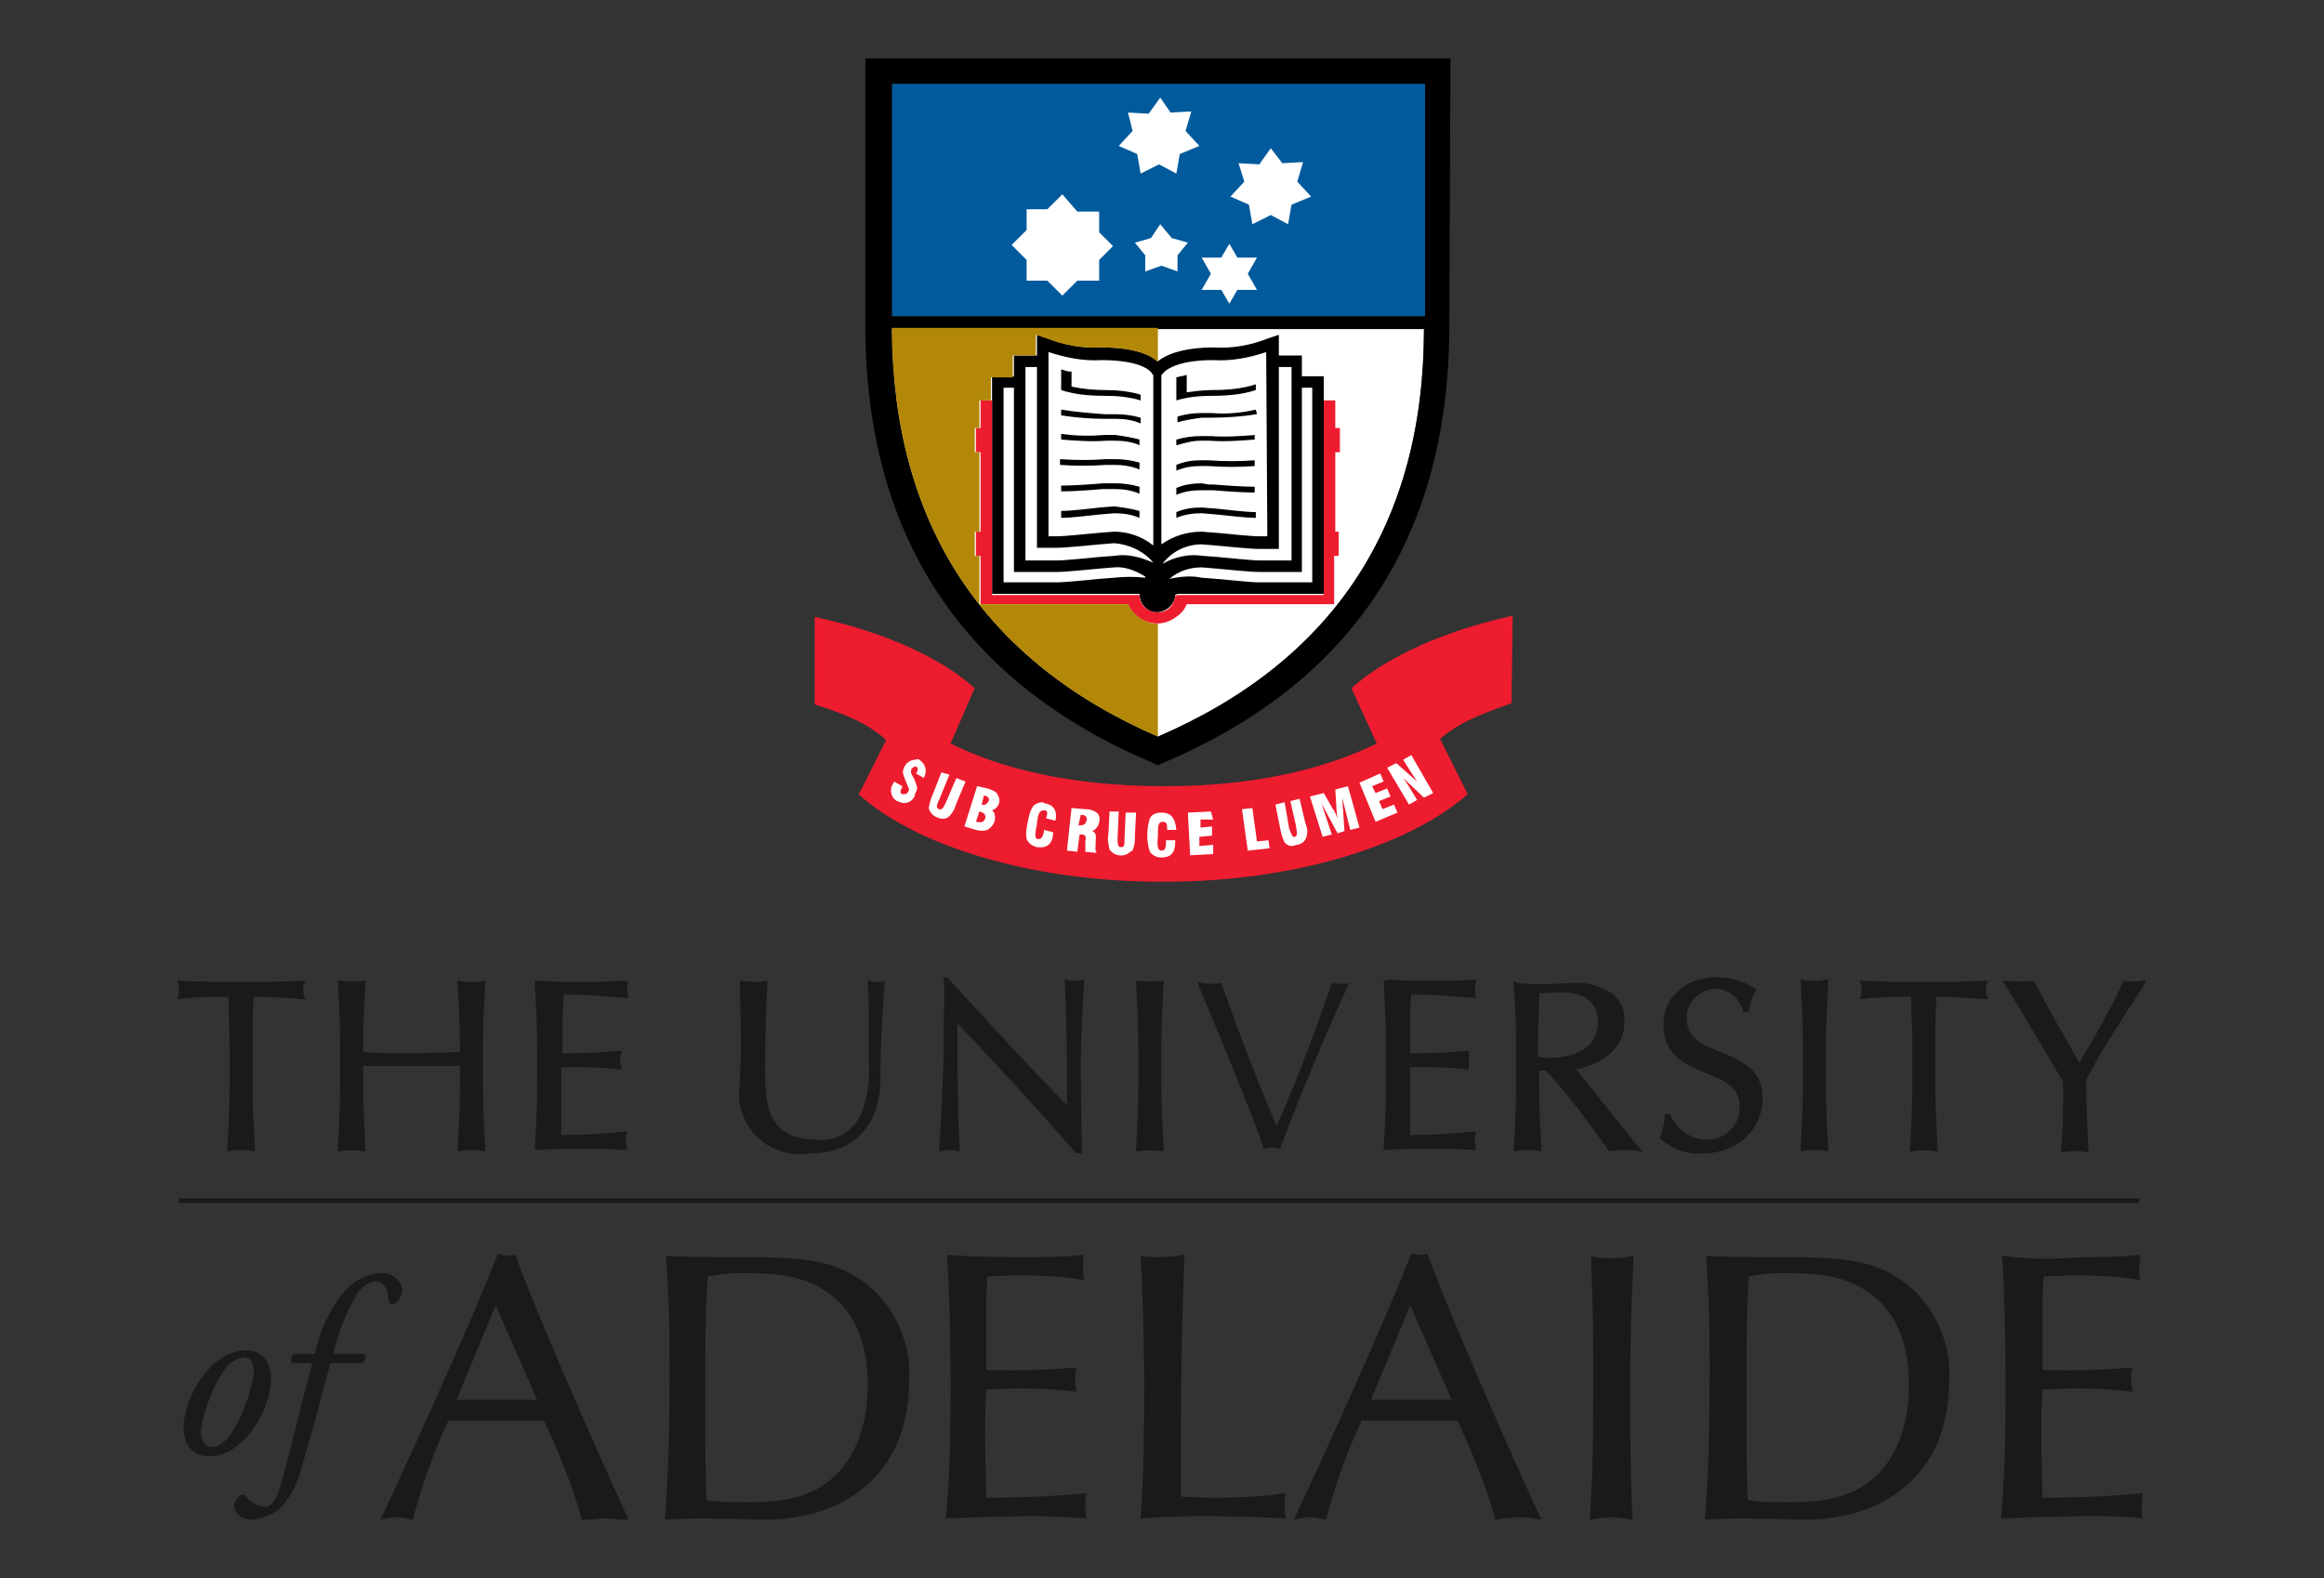 <?xml version="1.0" encoding="UTF-8"?>
<svg clip-rule="evenodd" fill-rule="evenodd" stroke-linejoin="round" stroke-miterlimit="2" version="1.1" viewBox="0 0 318 216" xml:space="preserve" xmlns="http://www.w3.org/2000/svg">
    <rect x="0" y="0" width="318" height="216" fill="#333333" stroke="none"/>
    <g transform="matrix(1.576 0 0 1.576 -92.458 -63.08)">
        
            
                
                    
                        
                            <clipPath id="_clip1">
                                <rect x="74.1" y="45.1" width="170.9" height="126.9"/>
                            </clipPath>
                            <g clip-path="url(#_clip1)">
                                
                                    
                                        <path d="m140.6 124.9v0.2c0.1 0.9 0 3 0 5.6s-0.3 8.1-0.4 9.1v0.2h0.2c0.2-0.1 0.5-0.1 0.7-0.1s0.5 0 0.7 0.1h0.2v-0.2c-0.1-0.8-0.2-5.2-0.2-7v-3.9c3.5 3.7 7.2 7.7 10.3 11.3h0.5v-0.2c0-0.9-0.1-5.6-0.1-7.7 0-1.6 0.2-5.8 0.3-7v-0.2h-0.2c-0.2 0.1-0.4 0.1-0.6 0.1s-0.5 0-0.7-0.1h-0.2v0.2c0.2 3.1 0.2 7 0.2 10.7-2.6-2.6-7.1-7.5-10.4-11.1h-0.3zm67.2 0c-2.8 0-4.7 1.7-4.7 4.1 0 2.6 1.7 3.4 3.4 4.1s3.2 1.2 3.2 3c0.1 1.5-1.1 2.8-2.6 2.9h-0.2c-1.4 0-2.6-0.8-3.2-2.1v-0.1h-0.5v0.2c0 0.6-0.2 1.2-0.4 1.8v0.1l0.1 0.1c1 0.8 2.2 1.3 3.5 1.2 3.3 0 5.3-2.2 5.3-4.8 0-2.4-1.7-3.2-3.4-3.9s-3.2-1.2-3.2-3.1c0-1.3 1.1-2.4 2.4-2.5h0.1c1.1 0 2.1 0.8 2.4 1.9v0.1h0.5v-0.1c0.1-0.6 0.3-1.2 0.6-1.7l0.1-0.1-0.1-0.1c-1.1-0.7-2.2-1-3.3-1zm37.2 0.2-0.3 0.1c-0.5 0.1-1.1 0.1-1.6 0h-0.1v0.1c-1.1 2.4-2.4 4.7-3.8 7-1.4-2.4-2.7-4.7-3.9-7l-0.1-0.1h-0.1c-0.7 0.1-1.5 0.1-2.3 0h-0.3l0.2 0.3c0.9 1.3 4.2 7 5.1 8.5 0 2.2 0 4.4-0.2 5.9v0.2h0.2c0.3-0.1 0.7-0.1 1-0.1s0.7 0 1 0.1h0.2v-0.2c-0.1-1.3-0.2-4.1-0.2-6.1 0.9-1.8 2.4-4.2 5-8.2l0.2-0.5zm-109.2 0-0.2 0.1c-0.2 0.1-0.4 0.1-0.6 0.1-0.3 0-0.6 0-0.8-0.1h-0.2v0.2c0.1 0.8 0.1 2.8 0.1 6.8 0.1 1.5-0.1 3-0.6 4.4-0.6 1.6-2.2 2.6-3.9 2.4-4.6 0-4.5-3.5-4.5-6.4 0-3.1 0.1-5.9 0.2-7.2v-0.2h-0.2c-0.3 0.1-0.6 0.1-0.9 0.1-0.4 0-0.7 0-1.1-0.1h-0.2v0.2c0 1.2 0.1 3.1 0.1 5.4 0 1-0.1 2-0.1 3.3-0.5 2.9 1.5 5.7 4.4 6.1 0.6 0.1 1.1 0.1 1.7 0 3.8 0 6-2.4 6.1-6.2 0-3 0.2-6.7 0.4-8.7l0.3-0.2zm81.6 0h-0.3c-0.3 0.1-0.7 0.1-1 0.1s-0.7 0-1-0.1h-0.1v0.2c0.1 1.8 0.2 3.6 0.2 5.4v3.6c0 1.8-0.1 3.6-0.2 5.4v0.3h0.2c0.3-0.1 0.7-0.1 1-0.1s0.7 0 1 0.1h0.2v-0.2c-0.1-1.8-0.2-3.6-0.2-5.4v-3.6c0-1.8 0.1-3.6 0.2-5.4v-0.3zm-129.4 0.1v0.2c0.1 1.8 0.2 3.6 0.2 5.4v3.6c0 1.8-0.1 3.6-0.2 5.4v0.2h0.2c0.7-0.1 1.3-0.1 2 0h0.2v-0.2c-0.1-1.8-0.2-3.6-0.2-5.4v-1.8h8.4v1.8c0 1.8-0.1 3.6-0.2 5.4v0.2h0.2c0.3-0.1 0.7-0.1 1-0.1s0.7 0 1 0.1h0.2v-0.2c-0.1-1.8-0.2-3.6-0.2-5.4v-3.6c0-1.8 0.1-3.6 0.2-5.4v-0.2h-0.2c-0.3 0.1-0.7 0.1-1 0.1s-0.7 0-1-0.1h-0.2v0.2c0.1 1.8 0.2 3.6 0.2 5.4v0.6c-1.4 0-2.8 0.1-4.2 0.1s-2.8 0-4.2-0.1v-0.6c0-1.8 0.1-3.6 0.2-5.4v-0.2h-0.2c-0.7 0.1-1.3 0.1-2 0h-0.2zm69.3 0v0.2c0.1 1.8 0.2 3.6 0.2 5.4v3.6c0 1.8-0.1 3.6-0.2 5.4v0.2h0.2c0.7-0.1 1.3-0.1 2 0h0.2v-0.2c-0.1-1.8-0.2-3.6-0.2-5.4v-3.6c0-1.8 0.1-3.6 0.2-5.4v-0.2h-0.2c-0.7 0.1-1.3 0.1-2 0h-0.2zm-44.4 0h-0.2c-1.2 0.1-2.5 0.1-3.7 0.1s-2.5 0-3.7-0.1h-0.2v0.2c0.1 1.8 0.2 3.6 0.2 5.4v3.6c0 1.8-0.1 3.6-0.2 5.4v0.1h0.2c1.3-0.1 2.5-0.1 3.8-0.1s2.5 0 3.8 0.1h0.2v-0.2c0-0.2-0.1-0.4-0.1-0.6s0-0.4 0.1-0.6v-0.2h-0.2c-1.8 0.2-3.7 0.3-5.5 0.3v-5.9c1.1 0 3.6 0 5 0.2h0.2v-0.2c0-0.2-0.1-0.4-0.1-0.6s0-0.4 0.1-0.6v-0.2h-0.2c-1.2 0.1-2.6 0.2-4.9 0.2v-2.6c0-1 0.1-1.7 0.1-2.5 2.6 0 3.6 0.2 5.4 0.3h0.2v-0.2c-0.1-0.4-0.1-0.8 0-1.2l-0.3-0.1zm77.2 0v0.2c0.1 1.8 0.2 3.6 0.2 5.4v3.6c0 1.8-0.1 3.6-0.2 5.4v0.2h0.2c0.3-0.1 0.7-0.1 1-0.1s0.7 0 1 0.1h0.2v-0.2c-0.1-1.8-0.2-3.6-0.2-5.4v-1.4h0.6c2 2.2 3.7 4.5 5.4 6.9l0.1 0.1h0.1c0.4-0.1 0.8-0.1 1.2-0.1s0.8 0 1.2 0.1l0.4 0.1-0.2-0.3c-1.2-1.3-4.4-5.5-5.6-6.9 1.6-0.3 4.2-1.4 4.2-4.1 0.1-1.1-0.4-2.1-1.4-2.7-1-0.5-2-0.8-3.1-0.7-0.8 0-1.6 0.1-2.4 0.1s-1.6 0-2.4-0.1l-0.3-0.2zm-104.9 0h-0.2c-1.8 0.1-3.6 0.1-5.4 0.1s-3.6 0-5.4-0.1h-0.2l0.1 0.2c0.1 0.2 0.1 0.4 0.1 0.6s0 0.4-0.1 0.6l-0.1 0.2h0.2c1.4-0.2 2.9-0.2 4.3-0.2 0 1.4 0.1 2.8 0.1 4.2v3.6c0 1.8-0.1 3.6-0.2 5.4v0.2h0.2c0.3-0.1 0.7-0.1 1-0.1s0.7 0 1 0.1h0.2v-0.2c-0.1-1.8-0.2-3.6-0.2-5.4v-3.6c0-1.4 0-2.8 0.1-4.2 1.4 0 2.9 0.1 4.3 0.2h0.2l-0.1-0.2c-0.1-0.2-0.1-0.4-0.1-0.6s0-0.4 0.1-0.6l0.1-0.2zm93.6 0v0.2c0.1 1.8 0.2 3.6 0.2 5.4v3.6c0 1.8-0.1 3.6-0.2 5.4v0.1h0.2c1.3-0.1 2.5-0.1 3.8-0.1s2.5 0 3.8 0.1h0.2v-0.2c0-0.2-0.1-0.4-0.1-0.6s0-0.4 0.1-0.6v-0.2h-0.2c-1.8 0.2-3.7 0.3-5.5 0.3v-5.9c1.1 0 3.6 0 4.9 0.2h0.2v-1.6h-0.2c-1.2 0.1-2.6 0.2-4.9 0.2v-2.6c0-1 0-1.7 0.1-2.5 2.6 0 3.6 0.2 5.4 0.3h0.2v-0.2c-0.1-0.4-0.1-0.8 0-1.2v-0.2h-0.2c-1.2 0.1-2.5 0.1-3.7 0.1s-2.5 0-3.7-0.1l-0.4 0.1zm52.5 0h-0.2c-1.8 0.1-3.6 0.1-5.4 0.1s-3.6 0-5.4-0.1h-0.2l0.1 0.2c0.1 0.2 0.1 0.4 0.1 0.6s0 0.4-0.1 0.6l-0.1 0.2h0.2c1.4-0.2 2.9-0.2 4.3-0.2 0 1.4 0.1 2.8 0.1 4.2v3.6c0 1.8-0.1 3.6-0.2 5.4v0.2h0.2c0.7-0.1 1.3-0.1 2 0h0.2v-0.2c-0.1-1.8-0.2-3.6-0.2-5.4v-3.6c0-1.4 0-2.8 0.1-4.2 1.4 0 2.9 0.1 4.3 0.2h0.2l-0.1-0.2c-0.1-0.2-0.1-0.4-0.1-0.6s0-0.4 0.1-0.6l0.1-0.2zm-68.7 0.1c2 4.8 4.6 11 5.8 14.5 0.2-0.1 0.4-0.1 0.7-0.1 0.2 0 0.5 0 0.7 0.1 1.8-4.8 3.8-9.6 6-14.4-0.5 0.1-1 0.1-1.5 0-0.9 2.7-3.2 9-4.8 12.4-1.8-4.2-3.5-8.7-4.8-12.4-0.7 0.1-1.4 0.1-2.1-0.1zm31.7 0.9c1.4 0 3.1 0.5 3.1 2.6 0 2.4-2.2 3-3.9 3.1-0.4 0-0.8 0-1.3-0.1v-1.1c0-1.5 0.1-2.9 0.1-4.4 0.5 0 1.1-0.1 2-0.1zm-120.1 17.9v0.4h170.2v-0.4h-170.2zm27.7 4.8c-2.3 5.9-7.2 16.7-10.2 23.1 0.5-0.1 1-0.2 1.4-0.2 0.5 0 0.9 0.1 1.4 0.2 0.8-3 1.8-5.8 3.1-8.6h8.3c1.3 2.8 2.5 5.7 3.3 8.7 0.7-0.1 1.4-0.2 2.1-0.2s1.3 0.1 2 0.2c-0.1-0.1-7.4-16.2-9.9-23.1-0.2 0.1-0.5 0.1-0.7 0.1-0.2-0.1-0.5-0.1-0.8-0.2zm79.3 0c-2.3 5.9-7.2 16.7-10.2 23.1 0.5-0.1 1-0.2 1.4-0.2 0.5 0 0.9 0.1 1.4 0.2 0.8-3 1.8-5.9 3.1-8.6h8.3c1.3 2.8 2.5 5.7 3.3 8.6 0.7-0.1 1.4-0.2 2.1-0.2s1.3 0.1 1.9 0.2c-0.1-0.1-7.4-16.2-9.9-23.1-0.2 0.1-0.5 0.1-0.7 0.1-0.1 0-0.4-0.1-0.7-0.1zm-64.7 0.2c0.2 3.5 0.3 4.8 0.3 9.7 0 7.6-0.2 9.9-0.4 13.2 1.9-0.1 2.6-0.1 3.5-0.1s4.9 0.1 5.2 0.1c6.6 0 12.5-3.7 12.5-12.1 0.2-3.2-1.2-6.3-3.6-8.3-3.1-2.4-6.2-2.4-12.1-2.4-1.8 0-3.6 0-5.4-0.1zm90.3 0c0.2 3.5 0.3 4.8 0.3 9.7 0 7.6-0.2 9.9-0.4 13.2 1.9-0.1 2.6-0.1 3.5-0.1s4.9 0.1 5.2 0.1c6.6 0 12.5-3.7 12.5-12.1 0.2-3.2-1.2-6.3-3.6-8.3-3.1-2.4-6.2-2.4-12.1-2.4-1.8 0-3.6 0-5.4-0.1zm-49.1 0c0.1 1.4 0.3 6.3 0.3 10.8 0 4.3 0 7.8-0.3 12 1.8-0.1 2.6-0.2 5.5-0.2 3.6 0 5 0.1 7.1 0.2-0.1-0.4-0.1-0.7-0.1-1.1s0-0.7 0.1-1.1c-2 0.3-4 0.4-6 0.4-0.8 0-1.5 0-3.1-0.1 0-10.3 0-12.5 0.3-21-0.7 0.1-1.4 0.2-2.1 0.2-0.6 0-1.2 0-1.7-0.1zm39.1 0c0.2 6 0.2 6.3 0.2 11.1 0 6.5-0.1 8.2-0.3 11.8 0.6-0.1 1.2-0.2 1.7-0.2 0.7 0 1.3 0.1 2 0.2-0.1-2.5-0.2-5.1-0.2-11.1 0-3.9 0.1-7.9 0.3-11.8-0.6 0.1-1.3 0.2-1.9 0.2-0.7 0-1.3 0-1.8-0.2zm-55.9 0c0.2 3.2 0.3 7.7 0.3 11 0 7.2-0.2 9.3-0.4 11.8 2.5-0.1 5.1-0.2 7.6-0.2 1.5 0 3.1 0.1 4.6 0.2-0.1-0.3-0.1-0.7-0.1-1.1s0-0.8 0.1-1.1c-2.9 0.3-5.8 0.4-8.7 0.4 0-0.9-0.1-3.4-0.1-5.1 0-1.4 0-2.9 0.1-4.3 0.8 0 1.8-0.1 2.7-0.1 1.7 0 3.4 0.1 5.1 0.3 0-0.4-0.1-0.7-0.1-1 0-0.4 0.1-0.8 0.1-1.1-2.6 0.2-5.2 0.3-7.8 0.2v-4.3c0-1.9 0-2.5 0.1-3.8 1.4-0.1 2-0.1 3.2-0.1 1.8 0 3.5 0.1 5.2 0.4-0.1-0.3-0.1-0.7-0.1-1 0-0.4 0-0.8 0.1-1.2-1.7 0.2-3.3 0.2-5 0.2-2.3 0-4.6 0-6.9-0.2v0.1zm91.6 0c0.2 3.2 0.3 7.7 0.3 11 0 7.2-0.2 9.3-0.4 11.8 2.5-0.1 5.1-0.2 7.7-0.2 1.5 0 3.1 0 4.6 0.2-0.1-0.3-0.1-0.7-0.1-1.1s0.1-0.8 0.1-1.1c-2.9 0.3-5.8 0.4-8.7 0.4 0-0.9-0.1-3.4-0.1-5.1 0-1.4 0-2.9 0.1-4.3 0.8 0 1.8-0.1 2.7-0.1 1.7 0 3.4 0.1 5.1 0.3 0-0.4-0.1-0.7-0.1-1 0-0.4 0-0.8 0.1-1.1-2.6 0.2-5.2 0.3-7.8 0.2v-4.3c0-1.9 0-2.5 0.1-3.8 1.4-0.1 2-0.1 3.2-0.1 1.8 0 3.5 0.1 5.2 0.4-0.1-0.3-0.1-0.7-0.1-1 0-0.4 0.1-0.8 0.1-1.2-1.7 0.2-3.3 0.2-5 0.2-2.3 0.2-4.6 0.2-7-0.1zm-140.6 1.5c-1.4 0-2.7 0.7-3.5 1.8-1.2 1.5-2 3.3-2.4 5.2h-1.8c-0.3 0.2-0.3 0.5-0.2 0.8h1.8c-1 3.5-1.8 7.3-2.8 10.7-0.5 1.7-1 1.8-1.4 1.8-0.6-0.1-1.2-0.4-1.6-0.9-0.1-0.2-0.3-0.2-0.5-0.1-0.3 0.2-0.5 0.6-0.5 1 0 0.3 0.4 1.1 1.6 1.1 1-0.1 1.9-0.5 2.6-1.2 0.8-1 1.4-2.2 1.7-3.5 0.7-2.4 1.3-4.5 1.9-6.9 0.3-0.9 0.4-1.6 0.6-2h2.7c0.3-0.2 0.4-0.5 0.2-0.8h-2.7c0.4-1.8 1.1-3.5 2-5.1 0.3-0.6 0.9-1 1.6-1.2 0.5 0 1.2 0.4 1.2 1.6 0 0.1 0.1 0.4 0.3 0.4 0.4 0 0.9-0.7 0.9-1.2-0.1-0.8-0.8-1.5-1.7-1.5zm31 0c2.6 0 5.4 0 7.8 1.8 2.8 2.1 3.3 5.4 3.3 7.9 0 2.6-0.6 6.4-3.7 8.6-2.2 1.6-5.4 1.6-6.8 1.6-1.2 0-2.4 0-3.5-0.2-0.1-3.3-0.1-4-0.1-10 0-3 0-6.4 0.2-9.4 0.9-0.2 1.9-0.3 2.8-0.3zm90.4 0c2.6 0 5.4 0 7.8 1.8 2.8 2.1 3.3 5.4 3.3 7.9 0 2.6-0.6 6.4-3.7 8.6-2.2 1.6-5.4 1.6-6.8 1.6-1.2 0-2.4 0-3.5-0.2-0.1-3.3-0.1-4-0.1-10 0-3 0-6.4 0.2-9.4 0.8-0.2 1.8-0.3 2.8-0.3zm-111.6 2.8 3.6 8.2h-7l3.4-8.2zm79.4 0 3.6 8.2h-7l3.4-8.2zm-101.1 3.9c-1.1 0-2.2 0.6-3 1.4-1.3 1.3-2.1 3-2.4 4.9-0.1 1.9 0.8 2.9 2.2 2.9 1.2 0 2.3-0.6 3.1-1.5 1.3-1.3 2.1-3.1 2.3-4.9 0.1-1.7-0.7-2.8-2.2-2.8zm-0.2 0.6c0.8 0 0.9 0.8 0.9 1.4-0.3 1.9-1 3.7-2 5.3-0.7 0.9-1.2 1.1-1.7 1.1s-0.9-0.6-0.9-1.4c0.3-1.9 1-3.8 2.1-5.4 0.7-0.8 1.2-0.9 1.6-1z" fill="#1a1a1a" fill-rule="nonzero"/>
                                    
                                
                            </g>
                        
                    
                
                
                    <path d="m159.2 104c-15.2-6.6-23-18.5-23.1-35.4h46.2c0 16.9-7.8 28.8-23.1 35.4" fill="#fff" fill-rule="nonzero"/>
                
                
                    <path d="m173.1 72.7h-1.4v-1.8h-2v-1.8l-0.9 0.3c-1.5 0.6-3.1 0.9-4.7 0.8-2.9 0-4.3 0.7-4.9 1.2-0.6-0.5-1.9-1.2-4.8-1.2-1.6 0.1-3.2-0.2-4.8-0.8l-0.9-0.3v1.8h-2v1.8h-1.9v18.9h12.8c0 0.9 0.7 1.6 1.5 1.6s1.6-0.7 1.6-1.5l0.2-0.1h12.7v-18.9h-0.5" fill-rule="nonzero"/>
                
                
                    <path d="m182.4 47.3v20.2h-46.3v-20.2h46.3" fill="#005a9c" fill-rule="nonzero"/>
                
                
                    <path d="m184.6 45.1h-50.8v23.2c0 18.2 8.4 31 25 38l0.4 0.2 0.4-0.2c16.6-7 24.9-19.8 24.9-38l0.1-23.2zm-2.2 2.2v20.2h-46.3v-20.2h46.3zm-23.2 56.7c-15.2-6.6-23-18.5-23.1-35.4h46.2c0 16.9-7.8 28.8-23.1 35.4" fill-rule="nonzero"/>
                
                
                    <path d="m190 93.5c-5.9 1.3-10.8 3.5-13.9 6.2v0.1h-0.1l2.2 4.8c-4.3 2.1-10.3 3.7-18.3 3.7h-0.3c-8.1 0-14.2-1.6-18.4-3.7l2-4.6 0.1-0.2c-3-2.7-7.9-4.9-13.9-6.2v7.6c2.8 0.9 4.7 1.7 6.2 3.1l-2.1 4.2-0.3 0.5c5 4.5 15 7.6 26.3 7.6h0.3c11.4 0 21.3-3.2 26.3-7.6l-2.4-4.8c1.6-1.4 3.4-2.1 6.2-3.1l0.1-7.6" fill="#ed1c2e" fill-rule="nonzero"/>
                
                
                    <path d="m181.2 105.6-0.7 0.4 0.3 0.5c0.2 0.3 0.5 0.8 0.9 1.4l-1.8-1.6-0.8 0.4 1.9 3.2 0.7-0.4-0.3-0.5c-0.3-0.5-0.6-1-0.9-1.4l1.8 1.7 0.8-0.4-1.9-3.3zm-43 0.4c-0.4 0-0.8 0.2-1 0.6-0.1 0.2-0.2 0.4-0.1 0.7s0.2 0.6 0.3 0.8c0.1 0.3 0.3 0.5 0.1 0.7-0.1 0.2-0.2 0.2-0.4 0.2h-0.1c-0.2-0.1-0.2-0.3 0-0.6v-0.1l-0.7-0.4c0 0.1-0.1 0.1-0.1 0.2-0.3 0.4-0.2 1.1 0.2 1.4 0.1 0.1 0.2 0.1 0.2 0.1 0.5 0.3 1.1 0.2 1.4-0.3 0.1-0.1 0.1-0.2 0.1-0.3 0.1-0.2 0.2-0.4 0.2-0.6-0.1-0.3-0.2-0.6-0.3-0.8-0.2-0.3-0.3-0.5-0.2-0.8 0.1-0.1 0.2-0.2 0.4-0.2 0.2 0.1 0.2 0.3 0 0.6l0.7 0.4v-0.1c0.3-0.5 0.1-1.1-0.3-1.4l-0.1-0.1c-0.1 0-0.2-0.1-0.3 0zm2.2 1.1-0.7 1.8c-0.2 0.4-0.3 0.8-0.4 1.3 0.1 0.4 0.4 0.7 0.7 0.8 0.4 0.2 0.8 0.2 1.1-0.1 0.2-0.2 0.4-0.5 0.5-0.8 0-0.1 0.1-0.2 0.1-0.3l0.8-1.9-0.8-0.3-0.9 2.1c-0.2 0.4-0.3 0.7-0.6 0.6s-0.2-0.4 0-0.8l0.9-2.2-0.7-0.2zm38.1 0.1-1.8 0.8 1.4 3.4 1.9-0.8-0.3-0.7-1 0.4-0.3-0.7 1-0.4-0.3-0.7-1 0.4-0.3-0.6 1-0.4-0.3-0.7zm-35 1.1-1.1 3.5 1 0.3c0.3 0.1 0.7 0.1 1 0 0.3-0.2 0.5-0.4 0.6-0.7s0.1-0.8-0.2-1c0.3-0.1 0.5-0.3 0.6-0.6s0-0.6-0.2-0.9c-0.2-0.2-0.5-0.3-0.8-0.4l-0.9-0.2zm32.2 0-1.1 0.3 0.1 1.6c0 0.1 0 0.3 0.1 0.9-0.2-0.5-0.3-0.7-0.4-0.8l-0.8-1.4-1.2 0.3 1.1 3.5 0.8-0.2-0.9-2.7 1.4 2.6 0.6-0.2-0.2-2.9 0.7 2.8 0.8-0.2-1-3.6zm-31.6 0.8c0.4 0.1 0.5 0.3 0.4 0.5s-0.3 0.4-0.6 0.3l0.2-0.8zm27.4 0.3-0.8 0.2 0.5 2.2v0.1c0.1 0.5 0.1 0.7-0.1 0.8s-0.3-0.2-0.5-0.7l-0.4-2.3-0.8 0.2 0.4 2c0.1 0.5 0.2 0.9 0.4 1.3 0.3 0.3 0.6 0.4 1 0.2 0.4 0 0.8-0.3 0.9-0.7 0.1-0.3 0.1-0.6 0-0.9l-0.1-0.3-0.5-2.1zm-22.3 0.3c-0.3 0-0.6 0.1-0.8 0.3-0.3 0.4-0.4 0.9-0.5 1.4s-0.2 1-0.1 1.5c0.2 0.4 0.5 0.6 0.9 0.7 0.8 0.1 1.3-0.2 1.4-1.1v-0.2l-0.8-0.2v0.2c-0.1 0.4-0.2 0.6-0.5 0.6s-0.3-0.4-0.1-1.3v-0.1c0.1-0.8 0.2-1.1 0.6-1.1s0.3 0.3 0.2 0.7l0.8 0.2c0.2-0.9-0.2-1.4-0.9-1.5l-0.2-0.1zm2.5 0.5-0.4 3.7 0.9 0.1 0.2-1.5h0.2c0.3 0 0.4 0.2 0.3 0.6v0.9l1 0.1c-0.2-0.2-0.1-0.5-0.1-1s0.1-0.7-0.3-0.9c0.3-0.1 0.6-0.5 0.6-0.8 0.1-0.3 0-0.6-0.2-0.8-0.3-0.2-0.6-0.3-1-0.3l-1.2-0.1zm15.7 0-0.9 0.1 0.5 3.6 1.9-0.2-0.1-0.7-1 0.1-0.4-2.9zm-23.7 0.3c0.4 0.1 0.6 0.3 0.5 0.6s-0.3 0.4-0.7 0.3h-0.1l0.3-0.9zm11.3 0-0.1 2c-0.1 0.4 0 0.9 0.1 1.3 0.4 0.6 1.3 0.7 1.8 0.2 0.1 0 0.1-0.1 0.2-0.1 0.1-0.3 0.2-0.6 0.2-0.9v-0.3l0.1-2.1h-0.9l-0.1 2.3c0 0.5 0 0.7-0.3 0.7s-0.3-0.3-0.3-0.8l0.1-2.3h-0.8zm8.8 0-2 0.1 0.2 3.7 2-0.1v-0.8l-1.2 0.1v-0.8l1.1-0.1v-0.8l-1 0.1v-0.7h1.1l-0.2-0.7zm-4.3 0.1c-0.4 0-0.8 0.1-1 0.5-0.3 0.9-0.3 2 0 2.9 0.2 0.3 0.6 0.5 1 0.5 0.8 0 1.2-0.4 1.2-1.3v-0.2h-0.8v0.2c0 0.5-0.1 0.7-0.4 0.7s-0.4-0.4-0.3-1.2v-0.1c0-0.8 0-1.2 0.4-1.2s0.4 0.2 0.4 0.7h0.8c-0.1-1.1-0.5-1.5-1.3-1.5zm-7 0.2h0.1c0.3 0 0.5 0.2 0.4 0.5s-0.2 0.4-0.6 0.4h-0.1l0.2-0.9z" fill="#fff" fill-rule="nonzero"/>
                
                
                    <path d="m158.8 88.9c-0.8-1-2.1-1.6-3.4-1.7l-1.2 0.1c-1.2 0.1-3 0.3-3.8 0.3h-1.7v-15.7h-1v16.8h2.7c0.8 0 2.5-0.2 3.7-0.3l1.3-0.1c1.1-0.2 2.3 0.1 3.4 0.6" fill="#fff" fill-rule="nonzero"/>
                
                
                    <path d="m169.7 71.9v15.8h-1.7c-0.8 0-2.6-0.2-3.8-0.3l-1.2-0.1c-1.3 0-2.6 0.6-3.4 1.7 1-0.6 2.3-0.9 3.5-0.7l1.3 0.1c1.2 0.1 2.9 0.3 3.7 0.3h2.7v-16.8h-1.1" fill="#fff" fill-rule="nonzero"/>
                
                
                    <path d="m155.4 86.2-1.3 0.1c-1.2 0.1-2.9 0.3-3.7 0.3h-0.7v-16c1.5 0.5 3.1 0.8 4.6 0.7 3.7 0 4.4 1.1 4.4 1.2l0.1 0.1v14.8c-1-0.8-2.2-1.2-3.4-1.2" fill="#fff" fill-rule="nonzero"/>
                
                
                    <path d="m168.7 86.6h-0.7c-0.8 0-2.5-0.2-3.7-0.3l-1.3-0.1c-1.3 0-2.5 0.4-3.5 1.1v-14.7l0.1-0.1s0.7-1.2 4.4-1.2c1.6 0.1 3.1-0.2 4.6-0.7l0.1 16" fill="#fff" fill-rule="nonzero"/>
                
                
                    <path d="m150.8 72.1v1.8c1.2 0.4 2.5 0.5 3.8 0.5 1.1 0 2.1 0.1 3.1 0.4v-0.5c-1-0.3-2.1-0.4-3.1-0.4s-2-0.1-2.9-0.3v-1.3c-0.4 0-0.6-0.1-0.9-0.2zm10.9 0.5c-0.2 0-0.3 0.1-0.5 0.1-0.1 0-0.3 0.1-0.4 0.1v2c1-0.3 2-0.4 3.1-0.4 1.3 0 2.6-0.1 3.8-0.5v-0.5c-1.2 0.4-2.5 0.5-3.8 0.5-0.7 0-1.5 0.1-2.2 0.2v-1.5zm-10.9 3v0.5c1.3 0.2 2.6 0.3 3.9 0.3h0.9c0.7 0 1.4 0.1 2.1 0.4v-0.5c-0.7-0.2-1.4-0.3-2.1-0.3h-1c-1.3-0.1-2.6-0.2-3.8-0.4zm16.9 0c-1.3 0.3-2.6 0.4-3.8 0.3h-1c-0.7 0-1.3 0.1-2 0.3v0.5c0.7-0.2 1.4-0.3 2.1-0.4h0.9c1.3 0 2.6-0.1 3.9-0.3l-0.1-0.4zm-16.9 2.1v0.5c1.3 0.1 2.6 0.2 3.9 0.1h0.8c0.7 0 1.5 0.1 2.1 0.4v-0.5c-0.7-0.2-1.4-0.3-2.1-0.4h-0.9c-1.2 0.1-2.5 0.1-3.8-0.1zm16.9 0.1c-1.3 0.1-2.6 0.2-3.9 0.1h-0.9c-0.7 0-1.4 0.1-2.1 0.3v0.5c0.7-0.2 1.4-0.4 2.1-0.4h0.8c1.3 0.1 2.6 0 3.9-0.1v-0.4h0.1zm-12.2 2.1h-0.8c-1.3 0.1-2.7 0.1-4 0v0.5c1.3 0.1 2.7 0.1 4 0h0.7c0.7 0 1.5 0.1 2.2 0.4v-0.6c-0.7-0.2-1.4-0.3-2.1-0.3zm7.4 0.1c-0.7 0-1.4 0.1-2.1 0.4v0.5c0.7-0.3 1.4-0.4 2.1-0.4h0.7c1.3 0.1 2.7 0.1 4 0v-0.5c-1.3 0.1-2.7 0.1-4 0h-0.7zm-7.4 2h-1.1c-1.1 0.1-2.7 0.2-3.6 0.2v0.5c1 0 2.5-0.1 3.6-0.2h1c0.8 0 1.5 0.1 2.2 0.4v-0.6c-0.7-0.2-1.4-0.3-2.1-0.3zm7.5 0c-0.7 0-1.5 0.1-2.2 0.4v0.6c0.7-0.3 1.4-0.4 2.2-0.4h1c1.1 0.1 2.7 0.2 3.6 0.2v-0.5c-0.9 0-2.4-0.1-3.6-0.2h-0.4l-0.6-0.1zm-7.6 2-1.2 0.1c-1 0.1-2.5 0.3-3.4 0.3v0.6c0.9 0 2.4-0.2 3.4-0.3l1.2-0.1c0.8 0 1.5 0.1 2.2 0.4v-0.6c-0.7-0.2-1.4-0.3-2.2-0.4zm7.6 0.1c-0.8 0-1.5 0.1-2.2 0.4v0.5c0.7-0.3 1.5-0.4 2.2-0.4l1.2 0.1c1.1 0.1 2.6 0.3 3.5 0.3v-0.5c-0.9 0-2.4-0.2-3.4-0.3l-1.3-0.1z" fill-rule="nonzero"/>
                
                
                    <path d="m155.4 89.3-1.2 0.1c-1.2 0.1-3 0.3-3.8 0.3h-3.7v-16h-0.9v16.9h4.6c0.8 0 2.6-0.2 3.7-0.3l1.3-0.1c0.9-0.1 1.8-0.1 2.7 0v-0.1c-0.8-0.5-1.8-0.9-2.7-0.8" fill="#fff" fill-rule="nonzero"/>
                
                
                    <path d="m171.7 73.7v16h-3.7c-0.8 0-2.6-0.2-3.8-0.3l-1.2-0.1c-1 0-2 0.3-2.8 1 0.9-0.2 1.9-0.3 2.8-0.1l1.3 0.1c1.2 0.1 2.9 0.3 3.7 0.3h4.6v-16.9h-0.9" fill="#fff" fill-rule="nonzero"/>
                
                
                    <path d="m159.4 48.5-1 1.4-1.8-0.1 0.4 1.6-1.2 1.3 1.6 0.7 0.3 1.7 1.6-0.8 1.5 0.8 0.3-1.7 1.7-0.7-1.2-1.3 0.5-1.7-1.8 0.1-0.9-1.3zm9.6 4.4-1 1.4-1.8-0.1 0.5 1.6-1.2 1.3 1.6 0.7 0.3 1.7 1.6-0.8 1.5 0.8 0.3-1.7 1.7-0.7-1.2-1.3 0.5-1.7-1.8 0.1-1-1.3zm-18.1 4-1.3 1.3h-1.8v1.8l-1.3 1.3 1.3 1.3v1.8h1.8l1.3 1.3 1.3-1.3h1.9v-1.8l1.2-1.2-1.2-1.2v-1.8h-1.9l-1.3-1.5zm8.5 2.6-0.8 1.2-1.4 0.4 0.9 1.1v1.4l1.4-0.5 1.4 0.5v-1.4l0.9-1.1-1.4-0.4-1-1.2zm6 1.7-0.7 1.2h-1.7l0.8 1.4-0.8 1.4h1.7l0.7 1.2 0.7-1.2h1.7l-0.8-1.4 0.8-1.4h-1.7l-0.7-1.2z" fill="#fff" fill-rule="nonzero"/>
                
                
                    <path d="m174.6 86.2v-6.9h0.4v-2.1h-0.4v-2.4h-1v16.9h-12.7l-0.2 0.1c-0.1 0.9-0.8 1.5-1.7 1.4-0.8-0.1-1.4-0.7-1.4-1.5h-12.8v-16.9h-1v2.4h-0.4v2.1h0.4v6.9h-0.4v2.1h0.4v4.2h12.8c0.6 1.4 2.3 2.1 3.7 1.4 0.6-0.3 1.2-0.8 1.4-1.4h12.8v-4.2h0.4v-2.1h-0.3" fill="#ed1c2e" fill-rule="nonzero"/>
                
                
                    <path d="m136.1 68.6c0.1 16.9 7.9 28.8 23.1 35.4v-9.8c-1.1 0-2.1-0.7-2.6-1.7h-12.9v-4.2h-0.4v-2.1h0.4v-6.9h-0.4v-2.1h0.4v-2.4h1v-2h1.9v-1.9h2v-1.8l0.9 0.3c1.5 0.6 3.1 0.9 4.8 0.8 2.9 0 4.3 0.7 4.8 1.2h0.1v-2.9h-23.1" fill="#b38808" fill-rule="nonzero"/>
                
            
        
    </g>
</svg>
